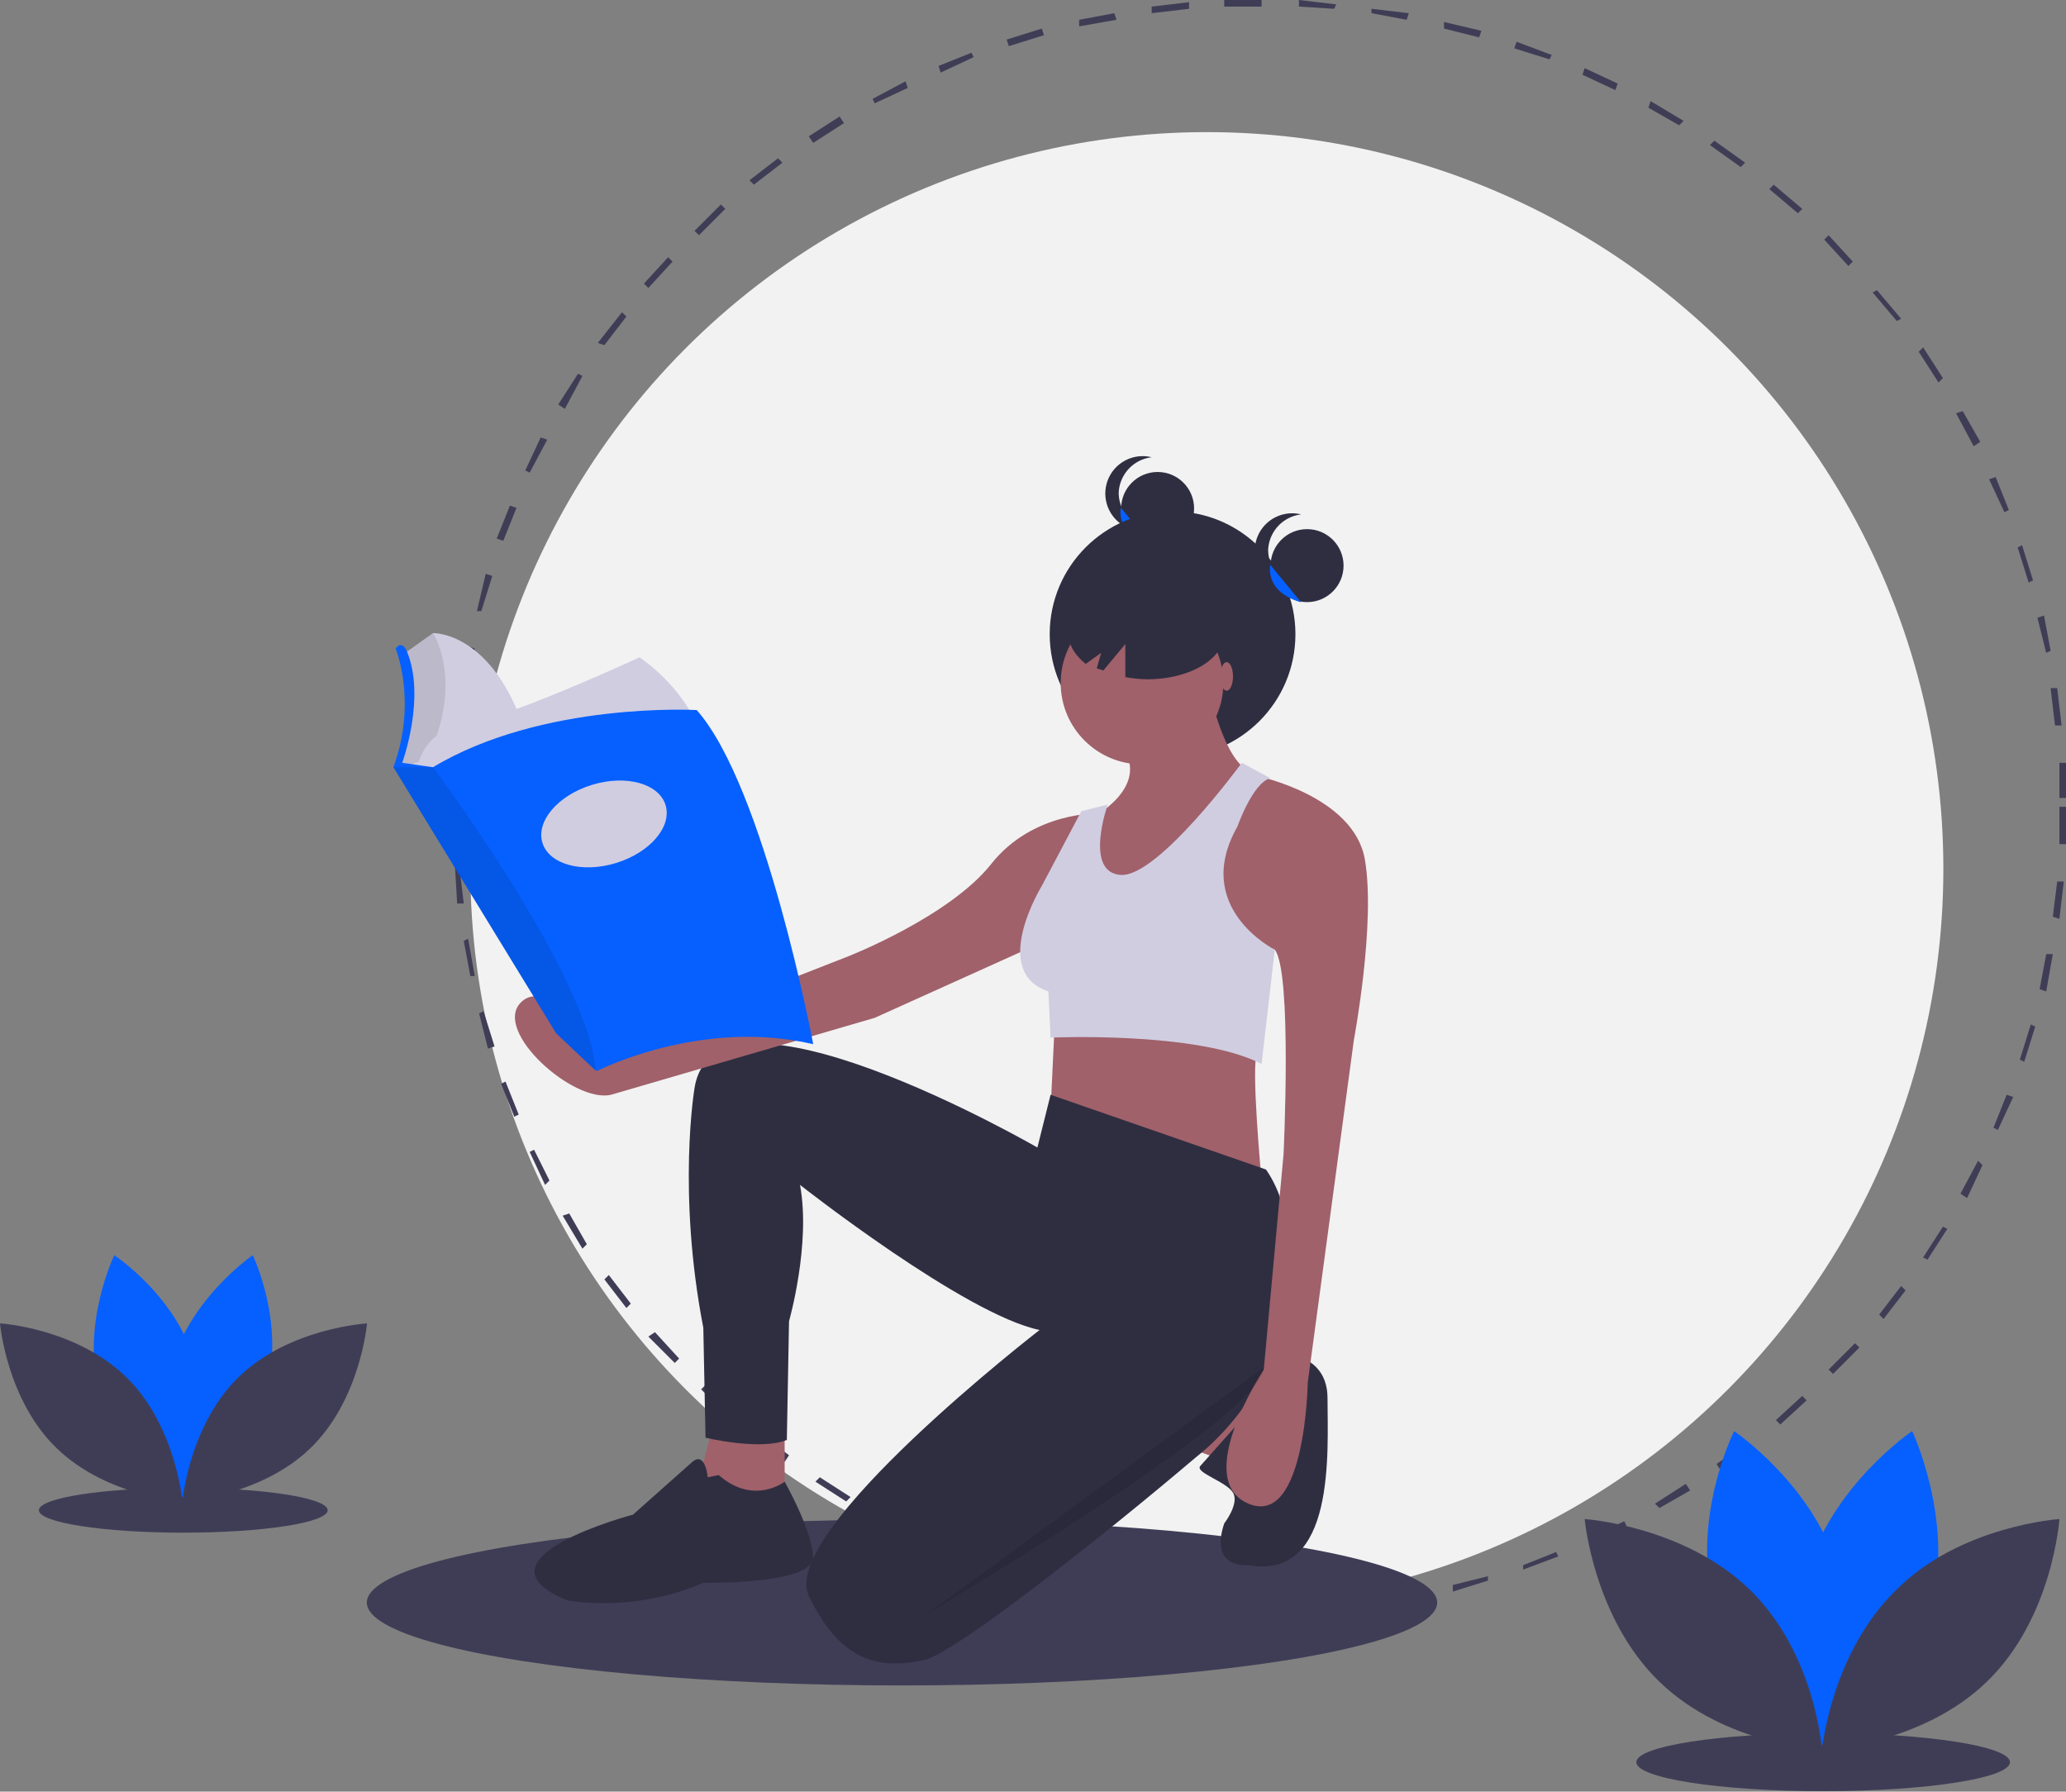<svg xmlns="http://www.w3.org/2000/svg" data-name="Layer 1" viewBox="0 0 940 815"><rect x="0" y="0" width="940" height="815" fill="#808080" stroke="none"/><defs/><ellipse cx="83.4" cy="687" fill="#3f3d56" rx="65.7" ry="10.2"/><circle cx="549.1" cy="395.2" r="335.1" fill="#f2f2f2"/><path fill="#3f3d56" d="M573 734h-12v-2h17v2h-5zm22 0v-3l16-1 1 2-17 2zm-51-1l-16-1v-3l17 2zm84-3v-2l16-3 1 2c-6 2-11 3-17 3zm-117-1l-16-3v-3l17 4zm150-5v-3l16-4v2l-16 5zm-183-2l-16-5 1-2 16 4zm215-8v-2l15-6 1 2-16 6zm-247-2l-16-6 2-3 15 6zm279-10l-1-3 15-7 1 2-15 8zm-310-3l-15-8 1-2 15 7zm340-13l-2-2 14-9 2 3-14 8zm-370-3l-14-9 2-2 14 9zm398-14l-2-3 14-10 1 3-13 10zm-426-4l-13-11 2-2 13 10zm453-17l-2-2 12-11 2 2-12 11zm-479-4l-12-12 2-2 12 11zm503-19l-2-2 12-12 2 2-12 12zm-527-5l-12-12 3-2 11 12zm550-20l-2-2 10-13 2 2-10 13zm-572-5l-10-13 2-2 10 13zm592-22l-2-1 9-14 2 1-9 14zm-612-5l-9-15 3-1 8 14zm630-23l-3-2 8-15 2 2-7 15zm-647-6l-7-15 2-1 7 14zm661-25l-2-1 6-15 3 1-7 15zm-675-6l-6-15 2-1 6 15zm687-25l-2-1 5-16 2 1-5 16zm-699-6l-4-16 2-1 5 16zm709-26l-3-1 3-16h3l-3 17zm-717-7l-3-16 2-1 3 17zm723-26l-3-1 2-16h3l-2 17zm-729-7l-1-17h2l2 17zm732-27h-3v-17h3v17zm-734-6v-11-6h2v6l1 11zm731-15v-16h3v16zm-728-19h-3l2-17 3 1-2 16zm726-14l-2-17h3l2 17zm-722-19h-3l3-17 3 1-3 16zm718-14l-4-16 3-1 3 16zm-712-19h-2l4-17 3 1-5 16zm704-13l-5-16 2-1 5 16zm-694-19l-3-1 6-15 3 1-6 15zm683-13l-7-15 3-1 6 15zm-671-18l-2-1 7-15 3 1-8 15zm657-12l-8-15 3-1 8 14zm-641-17l-3-2 9-14 2 1-8 15zm625-12l-9-14 2-2 9 14zm-607-17l-3-1 11-14 2 2-10 13zm588-11l-11-13 2-1 11 13zm-568-15l-2-2 11-12 2 2-11 12zm546-10l-11-12 2-2 11 12zm-523-14l-2-2 12-12 2 2-12 12zm500-10l-13-11 2-2 13 11zM343 84l-2-2 13-10 2 2-13 10zm449-8l-14-10 2-2 14 10zM370 65l-2-3 14-9 2 3-14 9zm394-8l-14-8 1-3 15 9zM398 47l-1-2 15-8 1 3-15 7zm337-6l-15-7 1-3 15 7zm-307-8l-1-3 15-6 1 2-15 7zm277-6l-16-5 1-3 16 6zm-246-6l-1-3 16-5 1 3-16 5zm214-4l-16-4v-3l17 4zm-182-5V9l16-3 1 3-17 3zm149-3l-16-3V4l17 2zM524 6V3l17-2v3l-17 2zm83-2l-16-1V0l17 2zm-50-1V0h17v3h-17z"/><path fill="#0560ff" d="M121 633c-8 31-37 50-37 50s-15-31-6-62 37-50 37-50 15 31 6 62z"/><path fill="#0560ff" d="M45 633c9 31 37 50 37 50s15-31 7-62-37-50-37-50-15 31-7 62z"/><path fill="#3f3d56" d="M57 626c23 22 26 57 26 57s-34-2-57-24-26-57-26-57 34 2 57 24zm52 0c-23 22-26 57-26 57s35-2 58-24 26-57 26-57-35 2-58 24z"/><ellipse cx="829.5" cy="801.6" fill="#3f3d56" rx="85" ry="13.2"/><path fill="#0560ff" d="M879 731c-11 40-48 65-48 65s-20-40-9-80 48-65 48-65 19 40 9 80z"/><path fill="#0560ff" d="M780 731c11 40 48 65 48 65s20-40 9-80-48-65-48-65-20 40-9 80z"/><path fill="#3f3d56" d="M796 723c30 29 33 73 33 73s-44-2-74-31-34-74-34-74 45 3 75 32zm67 0c-30 29-34 73-34 73s45-2 75-31 33-74 33-74-45 3-74 32z"/><ellipse cx="410.4" cy="729" fill="#3f3d56" rx="243.5" ry="37.7"/><circle cx="526.7" cy="231.3" r="16.6" fill="#2f2e41"/><path fill="#2f2e41" d="M509 224a17 17 0 0115-16 17 17 0 100 33 17 17 0 01-15-17z"/><path fill="#0560ff" d="M510 231s-3 12 14 17"/><circle cx="533.5" cy="288.5" r="55.9" fill="#2f2e41"/><path fill="#a0616a" d="M480 463l-2 42 96 32s-5-53-2-58zM324 650l-9 35h42v-35h-33zm218 9l19 7 10-25-17-14-12 32z"/><path fill="#2f2e41" d="M575 615s29-3 29 21 4 83-36 76c0 0-18 2-11-19 0 0 7-9 4-14s-17-9-15-12l24-27z"/><path fill="#2f2e41" d="M576 532l-98-34-6 24s-147-85-156-27c0 0-8 47 4 109l1 50s25 6 37 1l1-54s10-35 5-62c0 0 75 59 109 66 0 0-119 92-105 121s31 34 53 29c15-4 83-58 123-92 29-23 45-59 43-95-1-13-4-26-11-36z"/><path fill="#2f2e41" d="M322 672s-1-12-7-7l-27 24s-76 20-30 39c0 0 30 6 62-8 0 0 51 1 50-12s-13-34-13-34-14 11-30-3z"/><circle cx="519.6" cy="310.7" r="37" fill="#a0616a"/><path fill="#a0616a" d="M550 313s6 30 17 37l-61 72-23-22 17-30s19-11 13-26zm22 40s44 9 49 38-5 82-5 82l-21 156s-1 66-27 55 7-61 7-61l9-98s4-83-4-93l-32-10s7-66 24-69z"/><path fill="#a0616a" d="M500 370s-30-1-49 23-65 42-65 42l-115 45s-21-37-34-24 24 46 41 42l120-35 82-37z"/><path fill="#d0cde1" d="M565 347s-38 52-55 51-6-32-6-32l-12 3-18 34s-24 39 3 48l1 21s67-3 96 12l6-52s-38-19-17-56c0 0 7-20 15-22z"/><path d="M575 622L422 734s154-91 153-112z" opacity=".1"/><path fill="#2f2e41" d="M522 267c-20 0-36 10-36 21 0 5 3 10 8 14l7-5-2 7 3 1 10-12v15a60 60 0 0010 1c19 0 35-9 35-21s-16-21-35-21z"/><circle cx="594.7" cy="257.3" r="16.6" fill="#2f2e41"/><path fill="#2f2e41" d="M577 250a17 17 0 0115-16 17 17 0 100 33 17 17 0 01-15-17z"/><path fill="#0560ff" d="M578 257s-3 12 14 17"/><ellipse cx="558.1" cy="307.7" fill="#a0616a" rx="2.9" ry="6.5"/><path fill="#d0cde1" d="M239 333l-44 11-4 4-2 1h-3l-5-1 4-13v-23l-2-14 14-10s27-1 42 45z"/><path d="M195 344v1l-6 2-3 2-5-1 4-13v-23l-2-14 14-10s14 21-2 56z" opacity=".1"/><path fill="#d0cde1" d="M291 299s-58 27-81 31-21 28-21 28l131-21s-5-21-29-38z"/><path fill="#0560ff" d="M180 295s10 24-1 54l13 6 5-6-14-2s11-30 2-51c0 0-2-5-5-1z"/><path fill="#0560ff" d="M370 475c-51-12-98 12-98 12h-1l-18-17-74-121h18c50-30 120-26 120-26 31 35 53 152 53 152z"/><path d="M271 487l-18-17-74-121h18s71 95 74 138z" opacity=".1"/><ellipse cx="404.2" cy="417.4" fill="#d0cde1" rx="29.3" ry="18.6" transform="rotate(-17 197 829)"/></svg>